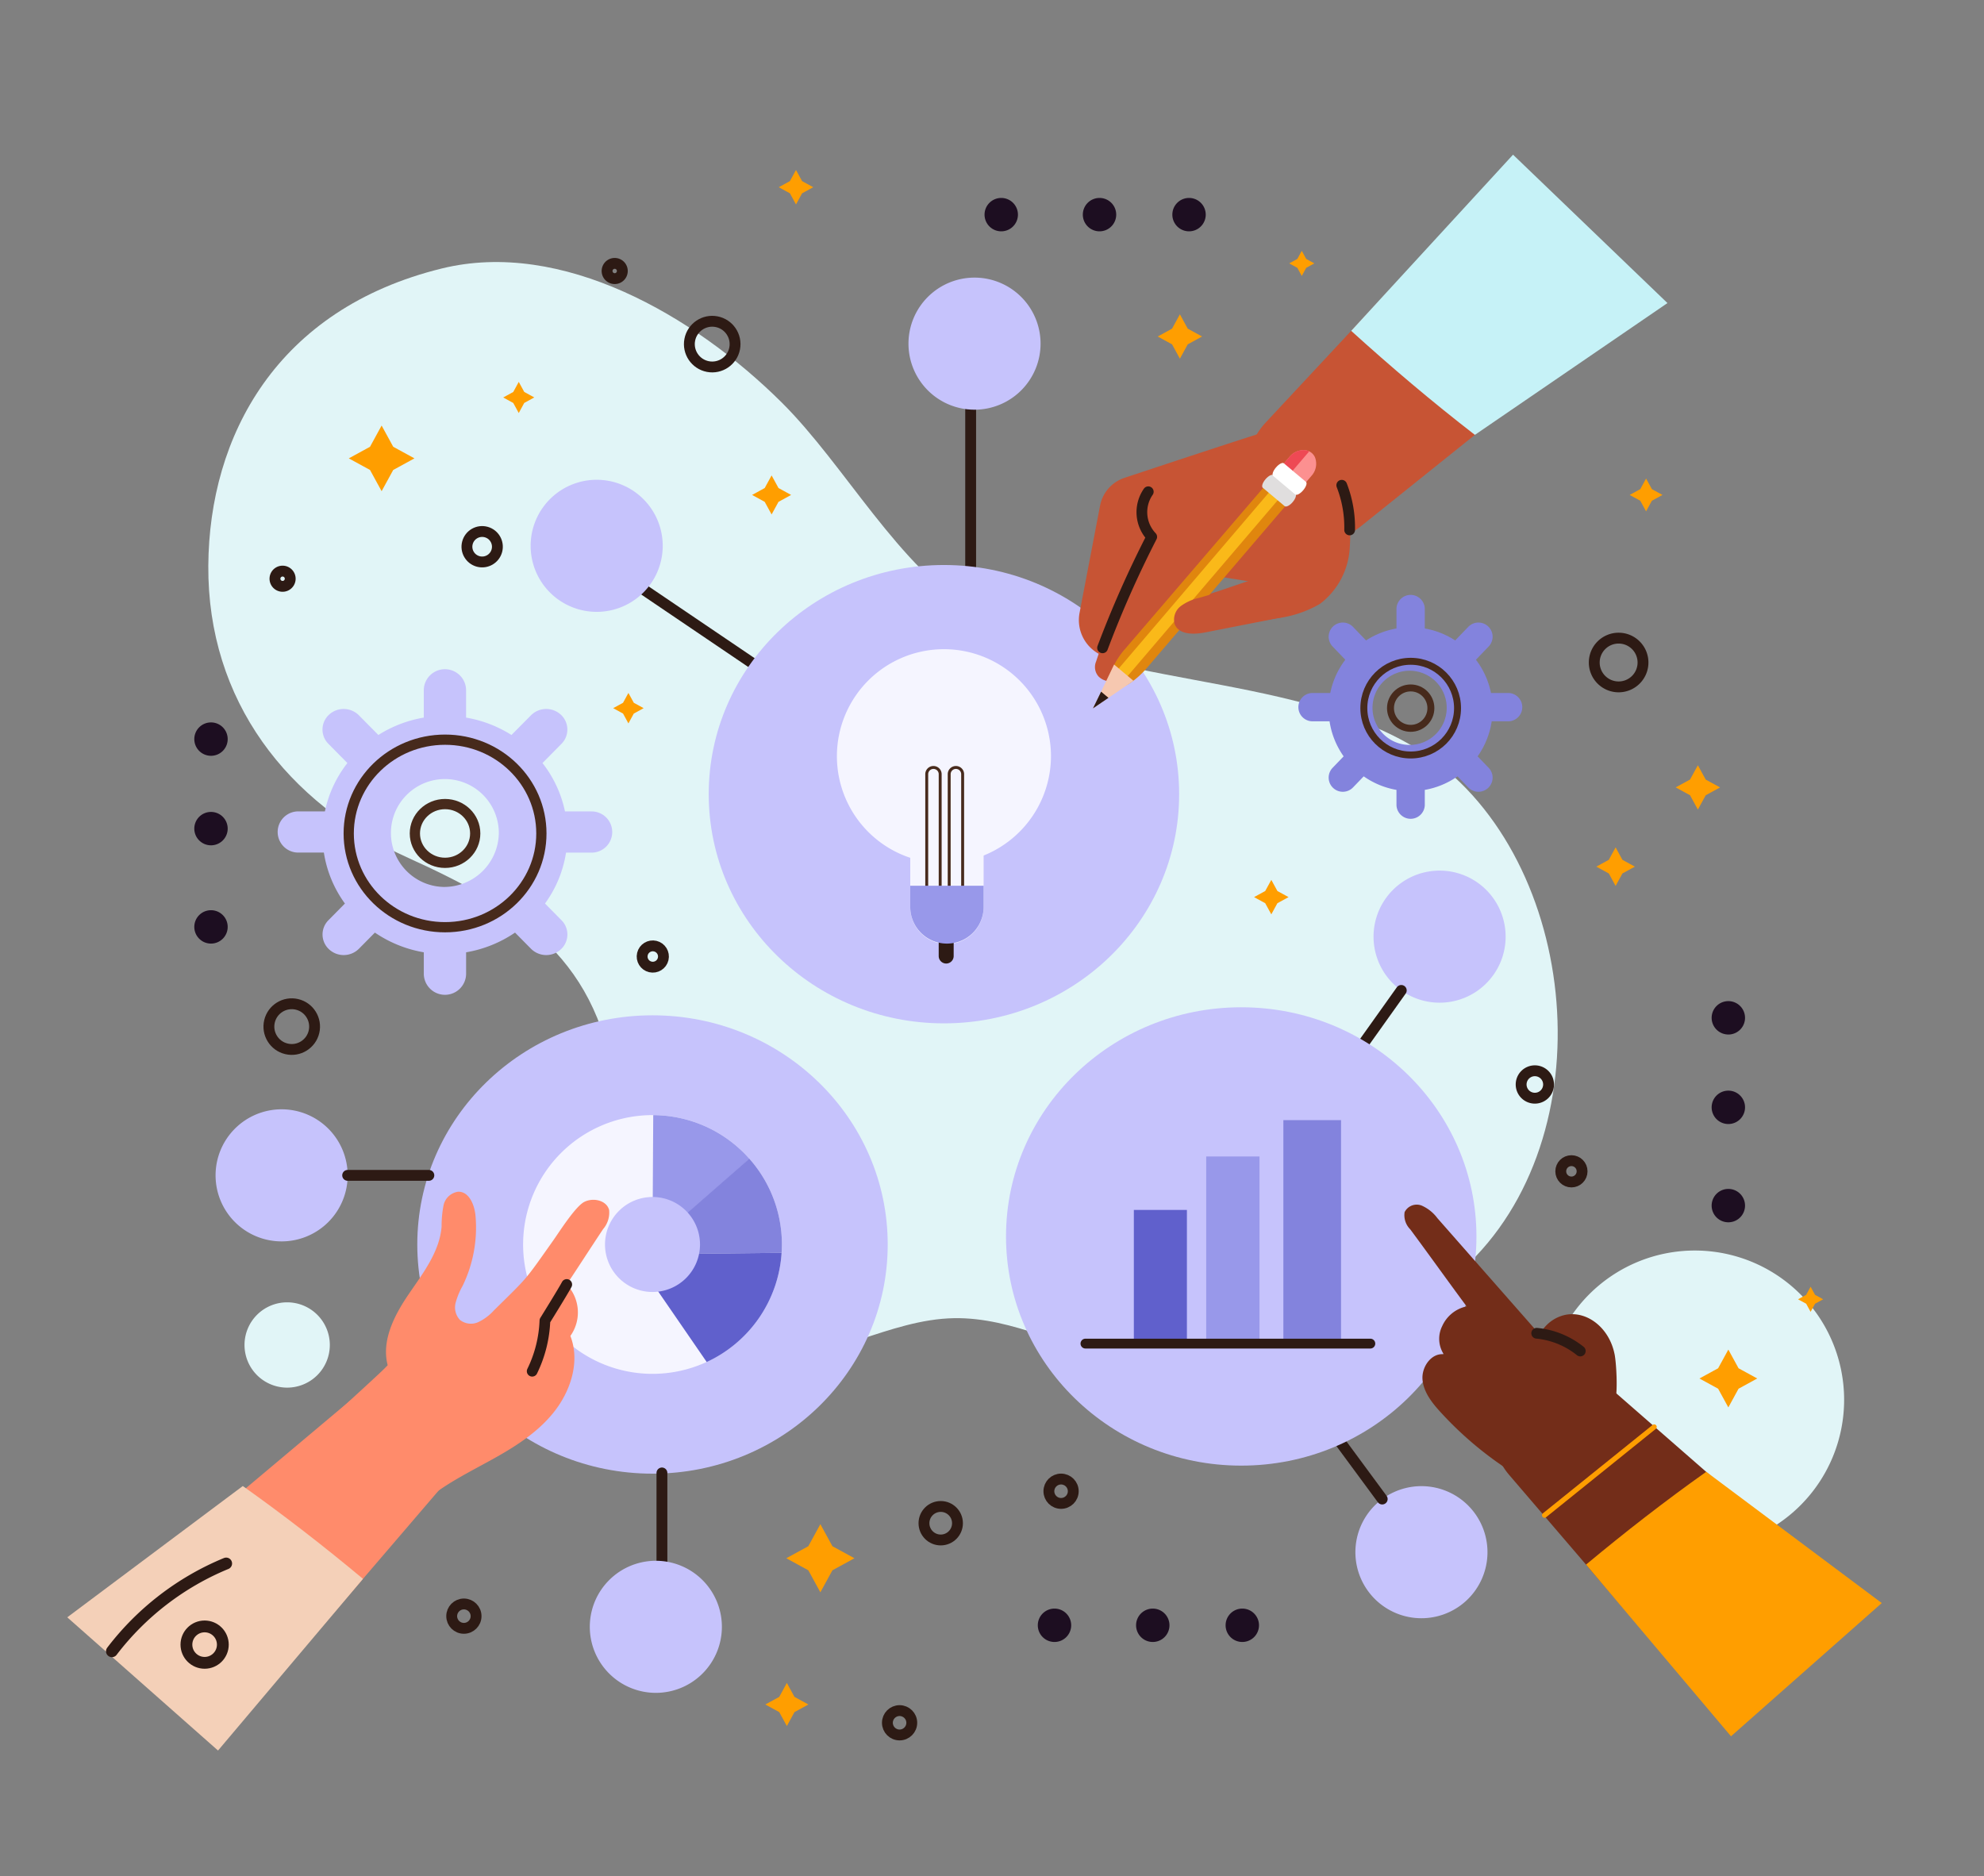 <svg xmlns="http://www.w3.org/2000/svg" xmlns:xlink="http://www.w3.org/1999/xlink" width="295" height="279" viewBox="0 0 295 279">
  <rect x="0" y="0" width="295" height="279" fill="#808080" stroke="none"/>
  <defs>
    <clipPath id="clip-path">
      <rect id="Rectangle_377689" data-name="Rectangle 377689" width="295" height="279" transform="translate(180 931)" fill="#fff" stroke="#707070" stroke-width="1"/>
    </clipPath>
    <clipPath id="clip-path-2">
      <rect id="Rectangle_377688" data-name="Rectangle 377688" width="269.8" height="237.295" fill="none"/>
    </clipPath>
  </defs>
  <g id="Mask_Group_154281" data-name="Mask Group 154281" transform="translate(-180 -931)" clip-path="url(#clip-path)">
    <g id="Group_1072249" data-name="Group 1072249" transform="translate(190 954)">
      <line id="Line_177" data-name="Line 177" y2="32.617" transform="translate(134.327 29.733)" fill="none" stroke="#2d1a14" stroke-linecap="round" stroke-linejoin="round" stroke-width="1.614"/>
      <g id="Group_1072248" data-name="Group 1072248">
        <g id="Group_1072247" data-name="Group 1072247" clip-path="url(#clip-path-2)">
          <path id="Path_609312" data-name="Path 609312" d="M226.86,40.1a9.82,9.82,0,1,1-9.82-9.82,9.82,9.82,0,0,1,9.82,9.82" transform="translate(-82.139 -12.001)" fill="#c6c3fc"/>
          <path id="Path_609313" data-name="Path 609313" d="M213.693,98.355c-19.036-11.075-46.037-8.5-64.941-19.771-11.449-6.823-19.281-21.844-28.734-31.24-13.077-13-32.735-24.31-50.547-19.941-24.578,6.029-34.6,24.924-34.725,44.2-.127,20.046,11.695,35.267,29.465,43.322,17.235,7.813,28.838,15.294,31.195,35.453.956,8.18,1.147,16.613,4.209,24.258,3,7.5,9.415,13.983,17.779,14.589,9.744.706,18.56-5.579,28.261-5.736,8.819-.142,16.909,4.651,25.546,6.439,18.153,3.761,39.132-2.128,52.013-15.644,19.894-20.874,14.489-61.966-9.52-75.934" transform="translate(-13.773 -10.484)" fill="#e1f5f7"/>
          <line id="Line_178" data-name="Line 178" x2="19.363" y2="13.11" transform="translate(83.771 63.361)" fill="none" stroke="#2d1a14" stroke-linecap="round" stroke-linejoin="round" stroke-width="1.614"/>
          <path id="Path_609314" data-name="Path 609314" d="M133.786,89.905a9.82,9.82,0,1,1-9.82-9.82,9.82,9.82,0,0,1,9.82,9.82" transform="translate(-45.246 -31.745)" fill="#c6c3fc"/>
          <path id="Path_609315" data-name="Path 609315" d="M408.545,292.153a22.2,22.2,0,1,1-22.2-22.2,22.2,22.2,0,0,1,22.2,22.2" transform="translate(-144.343 -107.006)" fill="#e1f5f7"/>
          <path id="Path_609316" data-name="Path 609316" d="M33.778,144.82a2.482,2.482,0,1,1,2.482-2.482,2.482,2.482,0,0,1-2.482,2.482" transform="translate(-12.405 -55.437)" fill="#1d0e21"/>
          <path id="Path_609317" data-name="Path 609317" d="M33.778,166.873a2.482,2.482,0,1,1,2.482-2.482,2.482,2.482,0,0,1-2.482,2.482" transform="translate(-12.405 -64.179)" fill="#1d0e21"/>
          <path id="Path_609318" data-name="Path 609318" d="M33.778,191.082A2.482,2.482,0,1,1,36.26,188.6a2.482,2.482,0,0,1-2.482,2.482" transform="translate(-12.405 -73.775)" fill="#1d0e21"/>
          <path id="Path_609319" data-name="Path 609319" d="M407.55,213.479A2.482,2.482,0,1,1,410.032,211a2.482,2.482,0,0,1-2.482,2.482" transform="translate(-160.564 -82.653)" fill="#1d0e21"/>
          <path id="Path_609320" data-name="Path 609320" d="M407.55,235.531a2.482,2.482,0,1,1,2.482-2.482,2.482,2.482,0,0,1-2.482,2.482" transform="translate(-160.564 -91.394)" fill="#1d0e21"/>
          <path id="Path_609321" data-name="Path 609321" d="M407.55,259.74a2.482,2.482,0,1,1,2.482-2.482,2.482,2.482,0,0,1-2.482,2.482" transform="translate(-160.564 -100.99)" fill="#1d0e21"/>
          <path id="Path_609322" data-name="Path 609322" d="M285.34,360.642a2.482,2.482,0,1,1,2.482,2.482,2.482,2.482,0,0,1-2.482-2.482" transform="translate(-113.105 -141.97)" fill="#1d0e21"/>
          <path id="Path_609323" data-name="Path 609323" d="M263.286,360.642a2.482,2.482,0,1,1,2.482,2.482,2.482,2.482,0,0,1-2.482-2.482" transform="translate(-104.363 -141.97)" fill="#1d0e21"/>
          <path id="Path_609324" data-name="Path 609324" d="M239.078,360.642a2.482,2.482,0,1,1,2.482,2.482,2.482,2.482,0,0,1-2.482-2.482" transform="translate(-94.768 -141.97)" fill="#1d0e21"/>
          <path id="Path_609325" data-name="Path 609325" d="M272.221,13.139a2.482,2.482,0,1,1,2.482,2.482,2.482,2.482,0,0,1-2.482-2.482" transform="translate(-107.905 -4.224)" fill="#1d0e21"/>
          <path id="Path_609326" data-name="Path 609326" d="M250.168,13.139a2.482,2.482,0,1,1,2.482,2.482,2.482,2.482,0,0,1-2.482-2.482" transform="translate(-99.163 -4.224)" fill="#1d0e21"/>
          <path id="Path_609327" data-name="Path 609327" d="M225.96,13.139a2.482,2.482,0,1,1,2.482,2.482,2.482,2.482,0,0,1-2.482-2.482" transform="translate(-89.568 -4.224)" fill="#1d0e21"/>
          <path id="Path_609328" data-name="Path 609328" d="M227.963,135.159c0,18.82-15.658,34.077-34.973,34.077s-34.974-15.257-34.974-34.077,15.658-34.077,34.974-34.077,34.973,15.257,34.973,34.077" transform="translate(-62.636 -40.068)" fill="#c6c3fc"/>
          <path id="Path_609329" data-name="Path 609329" d="M156.172,246.088c0,18.82-15.658,34.077-34.973,34.077s-34.974-15.257-34.974-34.077,15.658-34.077,34.974-34.077,34.973,15.257,34.973,34.077" transform="translate(-34.179 -84.039)" fill="#c6c3fc"/>
          <path id="Path_609330" data-name="Path 609330" d="M150.77,255.832c0,.419-.014.832-.043,1.243a19.237,19.237,0,1,1-19.2-20.482h.112a19.18,19.18,0,0,1,14.283,6.476.062.062,0,0,1,.022.028,19.159,19.159,0,0,1,4.823,12.735" transform="translate(-44.512 -93.782)" fill="#f5f5ff"/>
          <path id="Path_609331" data-name="Path 609331" d="M158.58,243.1l-9.127,8.061-5.29,4.674v-.148l.04-6.914.071-12.177a19.179,19.179,0,0,1,14.283,6.476.068.068,0,0,1,.023.028" transform="translate(-57.144 -93.782)" fill="#9898ea"/>
          <path id="Path_609332" data-name="Path 609332" d="M162.194,260.084c0,.419-.014.832-.043,1.243l-12.267.131-8.77.094,1.841-1.616,5.239-4.589,9.155-8.026a.062.062,0,0,1,.022.028,19.159,19.159,0,0,1,4.823,12.735" transform="translate(-55.935 -98.035)" fill="#8383dd"/>
          <path id="Path_609333" data-name="Path 609333" d="M162.151,270.524a19.242,19.242,0,0,1-11.136,16.232l-7.2-10.466-1.85-2.691-.855-2.85,8.77-.094Z" transform="translate(-55.935 -107.232)" fill="#6060cc"/>
          <path id="Path_609334" data-name="Path 609334" d="M146.591,263.828a7.062,7.062,0,1,1-7.062-7.062,7.062,7.062,0,0,1,7.062,7.062" transform="translate(-52.508 -101.779)" fill="#c6c3fc"/>
          <path id="Path_609335" data-name="Path 609335" d="M20.3,346.632q3.486,2.979,7.037,5.881l30.939-36.1a9.863,9.863,0,0,0-.06-12.9c-3.581-4.1-4.161-8.062-8.263-4.481L7.269,334.9c4.225,4.038,8.589,7.931,13.034,11.728" transform="translate(-2.881 -117.978)" fill="#ff8b6b"/>
          <path id="Path_609336" data-name="Path 609336" d="M22.418,367.3l21.554-25.53c-5.784-4.821-11.726-9.443-17.871-13.8L0,347.492Z" transform="translate(0 -130.005)" fill="#f4d0b8"/>
          <path id="Path_609337" data-name="Path 609337" d="M73.8,281.255c-.95-3.658.985-7.411,3.112-10.535s4.6-6.3,4.907-10.066a16.181,16.181,0,0,1,.287-3.164,2.585,2.585,0,0,1,2.175-2.026c1.626-.039,2.434,1.96,2.58,3.579a19.84,19.84,0,0,1-1.907,10.4,11.048,11.048,0,0,0-1.048,2.527,2.734,2.734,0,0,0,.63,2.547,2.634,2.634,0,0,0,2.731.338,7.325,7.325,0,0,0,2.313-1.725c5.212-5.144,4.472-4.246,8.848-10.433.859-1.214,3.285-5.049,4.612-5.722s3.323-.228,3.689,1.214a3.775,3.775,0,0,1-.907,2.848c-2.781,4.21-2.621,4.012-5.4,8.222a6.026,6.026,0,0,1,.544,7.65c1.408,3.616.183,7.789-2.13,10.907s-5.65,5.3-9.037,7.2-6.919,3.592-9.946,6.02c-2.923-5.584-11.841-6.414-13.867-12.383.724-.886,7.092-6.511,7.816-7.4" transform="translate(-26.157 -101.262)" fill="#ff8b6b"/>
          <path id="Path_609338" data-name="Path 609338" d="M119.665,278.319c-.483.93-3.245,5.378-3.245,5.378a18.672,18.672,0,0,1-1.891,7.517" transform="translate(-45.398 -110.322)" fill="none" stroke="#2d1a14" stroke-linecap="round" stroke-linejoin="round" stroke-width="1.594"/>
          <path id="Path_609339" data-name="Path 609339" d="M56.175,244.985a9.82,9.82,0,1,1-9.82-9.82,9.82,9.82,0,0,1,9.82,9.82" transform="translate(-14.482 -93.216)" fill="#c6c3fc"/>
          <line id="Line_179" data-name="Line 179" x2="12.072" transform="translate(41.693 151.769)" fill="none" stroke="#2d1a14" stroke-linecap="round" stroke-linejoin="round" stroke-width="1.614"/>
          <path id="Path_609340" data-name="Path 609340" d="M27.987,347.05A41.063,41.063,0,0,0,11,360.1" transform="translate(-4.359 -137.566)" fill="none" stroke="#2d1a14" stroke-linecap="round" stroke-linejoin="round" stroke-width="1.755"/>
          <circle id="Ellipse_4867" data-name="Ellipse 4867" cx="2.708" cy="2.708" r="2.708" transform="translate(17.718 218.84)" fill="none" stroke="#2d1a14" stroke-linecap="round" stroke-linejoin="round" stroke-width="1.755"/>
          <path id="Path_609341" data-name="Path 609341" d="M339.957,51.3a43.711,43.711,0,0,0,18.652-13.123" transform="translate(-134.755 -15.133)" fill="none" stroke="#2d1a14" stroke-linecap="round" stroke-linejoin="round" stroke-width="1.868"/>
          <path id="Path_609342" data-name="Path 609342" d="M341.714,36.88a2.883,2.883,0,1,1,2.76,3A2.884,2.884,0,0,1,341.714,36.88Z" transform="translate(-135.45 -13.523)" fill="none" stroke="#2d1a14" stroke-linecap="round" stroke-linejoin="round" stroke-width="1.868"/>
          <path id="Path_609343" data-name="Path 609343" d="M213.113,181.893h0a5.47,5.47,0,0,1-5.454-5.454V168.2a5.454,5.454,0,0,1,10.907,0v8.236a5.47,5.47,0,0,1-5.454,5.454" transform="translate(-82.313 -64.512)" fill="#f5f5ff"/>
          <line id="Line_180" data-name="Line 180" x2="10.907" transform="translate(125.346 111.927)" fill="#8ddae2"/>
          <path id="Path_609344" data-name="Path 609344" d="M215.779,196.188h0a1.117,1.117,0,0,1-1.113-1.113v-2.448a1.113,1.113,0,0,1,2.226,0v2.448a1.117,1.117,0,0,1-1.113,1.113" transform="translate(-85.091 -75.914)" fill="#2d1a14"/>
          <path id="Path_609345" data-name="Path 609345" d="M205.505,153.647h0a15.915,15.915,0,1,1,15.915-15.915,15.962,15.962,0,0,1-15.915,15.915" transform="translate(-75.151 -48.286)" fill="#f5f5ff"/>
          <path id="Path_609346" data-name="Path 609346" d="M212.717,171.428h0a1,1,0,0,1-1-1V151.951a1,1,0,1,1,2,0v18.475A1,1,0,0,1,212.717,171.428Z" transform="translate(-83.922 -59.834)" fill="none" stroke="#472a1c" stroke-linecap="round" stroke-linejoin="round" stroke-width="0.435"/>
          <path id="Path_609347" data-name="Path 609347" d="M218.249,171.428h0a1,1,0,0,1-1-1V151.951a1,1,0,0,1,2,0v18.475A1,1,0,0,1,218.249,171.428Z" transform="translate(-86.114 -59.834)" fill="none" stroke="#472a1c" stroke-linecap="round" stroke-linejoin="round" stroke-width="0.435"/>
          <path id="Path_609348" data-name="Path 609348" d="M207.659,180.082v3.228a5.454,5.454,0,0,0,10.907,0v-3.228Z" transform="translate(-82.313 -71.382)" fill="#9898ea"/>
          <line id="Line_181" data-name="Line 181" y2="19.48" transform="translate(88.422 196.02)" fill="none" stroke="#2d1a14" stroke-linecap="round" stroke-linejoin="round" stroke-width="1.614"/>
          <path id="Path_609349" data-name="Path 609349" d="M148.359,356.2a9.82,9.82,0,1,1-9.82-9.82,9.82,9.82,0,0,1,9.82,9.82" transform="translate(-51.022 -137.3)" fill="#c6c3fc"/>
          <path id="Path_609350" data-name="Path 609350" d="M335.048,11.28q-3.576-3.324-7.223-6.569L293.308,41.734A10.5,10.5,0,0,0,307.551,57.08l40.838-32.744c-4.314-4.484-8.783-8.82-13.34-13.056" transform="translate(-115.147 -1.867)" fill="#c75434"/>
          <path id="Path_609351" data-name="Path 609351" d="M340.34,0,316.276,26.194c5.937,5.385,12.051,10.567,18.393,15.47l28.634-19.6Z" transform="translate(-125.368)" fill="#c6f2f7"/>
          <path id="Path_609352" data-name="Path 609352" d="M325.9,194.177a9.82,9.82,0,1,1,13.7-2.3,9.82,9.82,0,0,1-13.7,2.3" transform="translate(-127.549 -69.906)" fill="#c6c3fc"/>
          <line id="Line_182" data-name="Line 182" x1="7.004" y2="9.832" transform="translate(191.35 124.271)" fill="none" stroke="#2d1a14" stroke-linecap="round" stroke-linejoin="round" stroke-width="1.614"/>
          <path id="Path_609353" data-name="Path 609353" d="M321.3,329.913a9.82,9.82,0,1,1-2.076,13.732,9.821,9.821,0,0,1,2.076-13.732" transform="translate(-125.775 -130.014)" fill="#c6c3fc"/>
          <line id="Line_183" data-name="Line 183" x1="7.164" y1="9.716" transform="translate(188.357 190.184)" fill="none" stroke="#2d1a14" stroke-linecap="round" stroke-linejoin="round" stroke-width="1.614"/>
          <path id="Path_609354" data-name="Path 609354" d="M301.194,244.107c0,18.82-15.658,34.077-34.973,34.077s-34.974-15.257-34.974-34.077,15.658-34.077,34.974-34.077,34.973,15.257,34.973,34.077" transform="translate(-91.663 -83.253)" fill="#c6c3fc"/>
          <rect id="Rectangle_377685" data-name="Rectangle 377685" width="7.889" height="20.082" transform="translate(158.591 156.911)" fill="#6060cc"/>
          <rect id="Rectangle_377686" data-name="Rectangle 377686" width="7.925" height="28.031" transform="translate(169.35 148.962)" fill="#9898ea"/>
          <rect id="Rectangle_377687" data-name="Rectangle 377687" width="8.574" height="33.076" transform="translate(180.824 143.558)" fill="#8383dd"/>
          <line id="Line_184" data-name="Line 184" x2="42.359" transform="translate(151.395 176.787)" fill="none" stroke="#2d1a14" stroke-linecap="round" stroke-linejoin="round" stroke-width="1.465"/>
          <path id="Path_609355" data-name="Path 609355" d="M98.429,147.9H94.56a17.465,17.465,0,0,0-3.343-7.19l2.822-2.856a3.009,3.009,0,0,0-.086-4.33,3.206,3.206,0,0,0-4.448.088l-2.9,2.926a18.352,18.352,0,0,0-6.748-2.585v-4.129a3.146,3.146,0,0,0-6.29,0v4.129a18.372,18.372,0,0,0-6.753,2.585l-2.893-2.926a3.206,3.206,0,0,0-4.448-.088,3,3,0,0,0-.085,4.33l2.821,2.856a17.359,17.359,0,0,0-3.343,7.19H55a3.063,3.063,0,1,0,0,6.123h3.711A17.354,17.354,0,0,0,61.84,161.6l-2.448,2.48a3,3,0,0,0,.085,4.325,3.2,3.2,0,0,0,4.448-.083l2.372-2.4a18.36,18.36,0,0,0,7.274,2.93v3.254a3.146,3.146,0,0,0,6.29,0v-3.254a18.363,18.363,0,0,0,7.274-2.93l2.372,2.4a3.2,3.2,0,0,0,4.448.083,3,3,0,0,0,.086-4.325L91.59,161.6a17.348,17.348,0,0,0,3.127-7.571h3.711a3.063,3.063,0,1,0,0-6.123M76.49,159.132a8.022,8.022,0,1,1,8.235-8.021,8.128,8.128,0,0,1-8.235,8.021" transform="translate(-20.555 -50.249)" fill="#c6c3fc"/>
          <ellipse id="Ellipse_4868" data-name="Ellipse 4868" cx="4.487" cy="4.368" rx="4.487" ry="4.368" transform="translate(51.687 96.562)" fill="none" stroke="#472a1c" stroke-miterlimit="10" stroke-width="1.522"/>
          <ellipse id="Ellipse_4869" data-name="Ellipse 4869" cx="14.323" cy="13.943" rx="14.323" ry="13.943" transform="translate(41.851 86.987)" fill="none" stroke="#472a1c" stroke-miterlimit="10" stroke-width="1.522"/>
          <path id="Path_609356" data-name="Path 609356" d="M334.526,123.063h-2.59a12.168,12.168,0,0,0-2.238-4.945l1.889-1.965a2.105,2.105,0,1,0-3.035-2.918l-1.941,2.012a12.084,12.084,0,0,0-4.518-1.778v-2.84a2.106,2.106,0,1,0-4.211,0v2.84a12.1,12.1,0,0,0-4.522,1.778l-1.938-2.012a2.105,2.105,0,1,0-3.035,2.918l1.889,1.965a12.088,12.088,0,0,0-2.238,4.945h-2.59a2.106,2.106,0,1,0,0,4.211h2.484a12.117,12.117,0,0,0,2.094,5.207l-1.639,1.706a2.105,2.105,0,1,0,3.035,2.918l1.589-1.648a12.118,12.118,0,0,0,4.871,2.015v2.238a2.106,2.106,0,0,0,4.211,0v-2.238a12.119,12.119,0,0,0,4.87-2.015l1.589,1.648a2.105,2.105,0,1,0,3.035-2.918l-1.639-1.706a12.1,12.1,0,0,0,2.094-5.207h2.485a2.106,2.106,0,0,0,0-4.211m-14.69,7.722a5.516,5.516,0,1,1,5.514-5.517,5.514,5.514,0,0,1-5.514,5.517" transform="translate(-120.241 -43.018)" fill="#8383dd"/>
          <circle id="Ellipse_4870" data-name="Ellipse 4870" cx="3.004" cy="3.004" r="3.004" transform="translate(196.751 79.293)" fill="none" stroke="#472a1c" stroke-miterlimit="10" stroke-width="1.033"/>
          <circle id="Ellipse_4871" data-name="Ellipse 4871" cx="6.966" cy="6.966" r="6.966" transform="translate(192.789 75.331)" fill="none" stroke="#472a1c" stroke-miterlimit="10" stroke-width="1.033"/>
          <circle id="Ellipse_4872" data-name="Ellipse 4872" cx="3.398" cy="3.398" r="3.398" transform="matrix(0.23, -0.973, 0.973, 0.23, 29.291, 132.176)" fill="none" stroke="#2d1a14" stroke-linecap="round" stroke-linejoin="round" stroke-width="1.614"/>
          <circle id="Ellipse_4873" data-name="Ellipse 4873" cx="2.265" cy="2.265" r="2.265" transform="translate(58.922 59.904) rotate(-75.128)" fill="none" stroke="#2d1a14" stroke-linecap="round" stroke-linejoin="round" stroke-width="1.614"/>
          <path id="Path_609357" data-name="Path 609357" d="M53.434,103.716a1.133,1.133,0,1,1-1.132-1.132A1.132,1.132,0,0,1,53.434,103.716Z" transform="translate(-20.283 -40.663)" fill="none" stroke="#2d1a14" stroke-linecap="round" stroke-linejoin="round" stroke-width="1.614"/>
          <circle id="Ellipse_4874" data-name="Ellipse 4874" cx="3.398" cy="3.398" r="3.398" transform="translate(91.919 30.863) rotate(-79.099)" fill="none" stroke="#2d1a14" stroke-linecap="round" stroke-linejoin="round" stroke-width="1.614"/>
          <path id="Path_609358" data-name="Path 609358" d="M135.244,27.911a1.133,1.133,0,1,1-1.132-1.132A1.132,1.132,0,0,1,135.244,27.911Z" transform="translate(-52.711 -10.615)" fill="none" stroke="#2d1a14" stroke-linecap="round" stroke-linejoin="round" stroke-width="1.614"/>
          <circle id="Ellipse_4875" data-name="Ellipse 4875" cx="2.492" cy="2.492" r="2.492" transform="translate(127.384 201.003)" fill="none" stroke="#2d1a14" stroke-linecap="round" stroke-linejoin="round" stroke-width="1.614"/>
          <circle id="Ellipse_4876" data-name="Ellipse 4876" cx="1.812" cy="1.812" r="1.812" transform="translate(145.958 196.926)" fill="none" stroke="#2d1a14" stroke-linecap="round" stroke-linejoin="round" stroke-width="1.614"/>
          <circle id="Ellipse_4877" data-name="Ellipse 4877" cx="1.812" cy="1.812" r="1.812" transform="translate(121.947 231.357)" fill="none" stroke="#2d1a14" stroke-linecap="round" stroke-linejoin="round" stroke-width="1.614"/>
          <circle id="Ellipse_4878" data-name="Ellipse 4878" cx="1.812" cy="1.812" r="1.812" transform="translate(57.163 215.501)" fill="none" stroke="#2d1a14" stroke-linecap="round" stroke-linejoin="round" stroke-width="1.614"/>
          <path id="Path_609359" data-name="Path 609359" d="M362.219,227.711a2.039,2.039,0,1,1-2.039-2.039A2.039,2.039,0,0,1,362.219,227.711Z" transform="translate(-141.963 -89.454)" fill="none" stroke="#2d1a14" stroke-linecap="round" stroke-linejoin="round" stroke-width="1.614"/>
          <circle id="Ellipse_4879" data-name="Ellipse 4879" cx="1.586" cy="1.586" r="1.586" transform="translate(222.069 149.583)" fill="none" stroke="#2d1a14" stroke-linecap="round" stroke-linejoin="round" stroke-width="1.614"/>
          <circle id="Ellipse_4880" data-name="Ellipse 4880" cx="1.586" cy="1.586" r="1.586" transform="matrix(0.23, -0.973, 0.973, 0.23, 85.156, 120.409)" fill="none" stroke="#2d1a14" stroke-linecap="round" stroke-linejoin="round" stroke-width="1.614"/>
          <path id="Path_609360" data-name="Path 609360" d="M383.4,122.72a3.624,3.624,0,1,1-3.624-3.624A3.624,3.624,0,0,1,383.4,122.72Z" transform="translate(-149.103 -47.208)" fill="none" stroke="#2d1a14" stroke-linecap="round" stroke-linejoin="round" stroke-width="1.614"/>
          <path id="Path_609361" data-name="Path 609361" d="M74.234,66.729l1.725,3.154,3.154,1.725-3.154,1.725-1.725,3.154-1.725-3.154-3.154-1.725,3.154-1.725Z" transform="translate(-27.491 -26.451)" fill="#ff9e00"/>
          <path id="Path_609362" data-name="Path 609362" d="M109.7,55.975l.817,1.493,1.493.817-1.493.817L109.7,60.6l-.817-1.493-1.493-.817,1.493-.817Z" transform="translate(-42.567 -22.188)" fill="#ff9e00"/>
          <path id="Path_609363" data-name="Path 609363" d="M182.191,337.368l1.791,3.275,3.274,1.79-3.274,1.791-1.791,3.275-1.791-3.275-3.274-1.791,3.274-1.79Z" transform="translate(-70.211 -133.729)" fill="#ff9e00"/>
          <path id="Path_609364" data-name="Path 609364" d="M175.157,376.479l1.132,2.071,2.071,1.132-2.071,1.133-1.132,2.07-1.132-2.07-2.071-1.133,2.071-1.132Z" transform="translate(-68.16 -149.232)" fill="#ff9e00"/>
          <path id="Path_609365" data-name="Path 609365" d="M406.357,294.357l1.519,2.778,2.778,1.519-2.778,1.52-1.519,2.778-1.519-2.778-2.778-1.52,2.778-1.519Z" transform="translate(-159.371 -116.68)" fill="#ff9e00"/>
          <path id="Path_609366" data-name="Path 609366" d="M428.218,278.869l.66,1.207,1.207.661-1.207.66-.66,1.207-.66-1.207-1.208-.66,1.208-.661Z" transform="translate(-169 -110.54)" fill="#ff9e00"/>
          <path id="Path_609367" data-name="Path 609367" d="M379.528,170.639l1.013,1.852,1.852,1.013-1.852,1.013-1.013,1.852-1.013-1.852-1.852-1.013,1.852-1.013Z" transform="translate(-149.304 -67.639)" fill="#ff9e00"/>
          <path id="Path_609368" data-name="Path 609368" d="M399.508,150.408l1.166,2.132,2.132,1.166-2.132,1.166L399.508,157l-1.166-2.132-2.132-1.166,2.132-1.166Z" transform="translate(-157.053 -59.62)" fill="#ff9e00"/>
          <path id="Path_609369" data-name="Path 609369" d="M294.915,178.646l.906,1.657,1.657.906-1.657.906-.906,1.657-.906-1.657-1.657-.906,1.657-.906Z" transform="translate(-115.885 -70.813)" fill="#ff9e00"/>
          <path id="Path_609370" data-name="Path 609370" d="M136.745,132.6l.8,1.464,1.464.8-1.464.8-.8,1.464-.8-1.464-1.464-.8,1.464-.8Z" transform="translate(-53.306 -52.563)" fill="#ff9e00"/>
          <path id="Path_609371" data-name="Path 609371" d="M171.6,79.014l1.026,1.875,1.875,1.026-1.875,1.026L171.6,84.816l-1.026-1.875L168.7,81.915l1.875-1.026Z" transform="translate(-66.871 -31.32)" fill="#ff9e00"/>
          <path id="Path_609372" data-name="Path 609372" d="M177.83,3.769l.906,1.657,1.657.906-1.657.906-.906,1.656-.906-1.656-1.657-.906,1.657-.906Z" transform="translate(-69.474 -1.494)" fill="#ff9e00"/>
          <path id="Path_609373" data-name="Path 609373" d="M271.916,39.327l1.166,2.132,2.132,1.166-2.132,1.166-1.166,2.132-1.166-2.132-2.132-1.166,2.132-1.166Z" transform="translate(-106.477 -15.589)" fill="#ff9e00"/>
          <path id="Path_609374" data-name="Path 609374" d="M302.876,23.684l.66,1.207,1.208.661-1.208.66-.66,1.207-.66-1.207-1.208-.66,1.208-.661Z" transform="translate(-119.316 -9.388)" fill="#ff9e00"/>
          <path id="Path_609375" data-name="Path 609375" d="M387.313,79.778l.863,1.577,1.577.863-1.577.863-.863,1.577-.863-1.577-1.577-.863,1.577-.863Z" transform="translate(-152.559 -31.623)" fill="#ff9e00"/>
          <path id="Path_609376" data-name="Path 609376" d="M56.349,289.057a6.342,6.342,0,1,1-6.343-6.343,6.343,6.343,0,0,1,6.343,6.343" transform="translate(-17.308 -112.064)" fill="#e1f5f7"/>
          <path id="Path_609377" data-name="Path 609377" d="M391.618,344.77q-3.486,2.979-7.037,5.881l-30.939-36.1a9.859,9.859,0,0,1,13.971-13.842l37.039,32.337c-4.225,4.038-8.589,7.931-13.034,11.728" transform="translate(-139.24 -118.232)" fill="#732d19"/>
          <path id="Path_609378" data-name="Path 609378" d="M395.682,363.794l-21.554-25.53c5.784-4.821,11.726-9.443,17.871-13.8l26.1,19.518Z" transform="translate(-148.3 -128.615)" fill="#ff9e00"/>
          <line id="Line_185" data-name="Line 185" y1="13.138" x2="16.31" transform="translate(219.653 189.174)" fill="none" stroke="#ff9e00" stroke-linecap="round" stroke-linejoin="round" stroke-width="0.751"/>
          <path id="Path_609379" data-name="Path 609379" d="M360.589,280.857c-.784-3.866-4.067-6.463-7.334-5.8a5.6,5.6,0,0,0-3.782,2.927l-15.218-17.309a5.841,5.841,0,0,0-2.331-1.869,2.009,2.009,0,0,0-2.544.972,2.965,2.965,0,0,0,.84,2.559c2.849,3.846,5.53,7.61,8.379,11.456a5.151,5.151,0,0,0-3.629,2.929,4.221,4.221,0,0,0,.231,4.188c-1.859-.194-3.313,1.894-3.16,3.756s1.393,3.438,2.652,4.82a52.759,52.759,0,0,0,11.382,9.417c2.239,1.375,3.636,2.9,6.1,3.824l7.479-12.872c1.09-1.4,1.553-.425,1.048-2.139.382-1.221.176-5.451-.11-6.859" transform="translate(-130.529 -102.54)" fill="#732d19"/>
          <path id="Path_609380" data-name="Path 609380" d="M361.967,290.334a12.183,12.183,0,0,1,6.485,2.641" transform="translate(-143.479 -115.085)" fill="none" stroke="#2d1a14" stroke-linecap="round" stroke-linejoin="round" stroke-width="1.594"/>
          <path id="Path_609381" data-name="Path 609381" d="M278.294,67.613c-.472,0-15.71,5.045-22.331,7.245a5.426,5.426,0,0,0-3.619,4.132l-3.05,15.941a5.726,5.726,0,0,0,2.844,6.081l-.389,1.166a2.1,2.1,0,0,0,.385,2.228,2.5,2.5,0,0,0,3.324.139l.4-.313L266.272,88.94,278.9,90.953,290.97,81.7Z" transform="translate(-98.776 -26.801)" fill="#c75434"/>
          <path id="Path_609382" data-name="Path 609382" d="M298.091,80.146a.686.686,0,0,1,.068.087,1.264,1.264,0,0,1,.158.488,31.287,31.287,0,0,1,.654,9.342,11.229,11.229,0,0,1-4.413,7.982,16.82,16.82,0,0,1-6.6,2.158l-8.79,1.571a13.339,13.339,0,0,1-3.556.31,2.747,2.747,0,0,1-2.1-1.008,2.338,2.338,0,0,1,.595-2.88A6.812,6.812,0,0,1,277,96.89c3.209-.877,6.2-2.128,9.412-3.005a2.669,2.669,0,0,1-2.122-.963c-3.55-5.566,2.647-12.067,8.076-13.724.264-.08.531-.15.8-.206a8.264,8.264,0,0,1,.91-.14c.092-.009.185-.016.278-.022a6.5,6.5,0,0,1,3.305,1.024,1.544,1.544,0,0,1,.432.293" transform="translate(-108.305 -31.244)" fill="#c75434"/>
          <path id="Path_609383" data-name="Path 609383" d="M282.484,76.428,259.017,103.8a11.475,11.475,0,0,0-2.092,3.426,4.339,4.339,0,0,0-.255,1.129,1.271,1.271,0,0,0,.347,1.1,1.1,1.1,0,0,0,.817.211c1.144-.091,2.923-1.282,4.477-3.1L285.377,79.6Z" transform="translate(-101.738 -30.295)" fill="#e0860e"/>
          <path id="Path_609384" data-name="Path 609384" d="M282.657,78.865,256.67,109.32a1.271,1.271,0,0,0,.347,1.1,1.094,1.094,0,0,0,.817.211l26.288-30.8Z" transform="translate(-101.739 -31.261)" fill="#fab919"/>
          <path id="Path_609385" data-name="Path 609385" d="M252.648,132.125l6.034-4.105L255.8,125.6s-3.257,6.82-3.152,6.525" transform="translate(-100.146 -49.786)" fill="#f6c8b0"/>
          <path id="Path_609386" data-name="Path 609386" d="M253.875,132.282c-.6,1.255-1.135,2.351-1.212,2.487l2.306-1.569Z" transform="translate(-100.152 -52.435)" fill="#2d1a14"/>
          <path id="Path_609387" data-name="Path 609387" d="M302.961,77.569l.826-.965a2.669,2.669,0,0,0,.52-2.774,1.805,1.805,0,0,0-.47-.623,1.839,1.839,0,0,0-.936-.418,2.722,2.722,0,0,0-2.4,1.013l-.826.965Z" transform="translate(-118.788 -28.843)" fill="#fc9090"/>
          <path id="Path_609388" data-name="Path 609388" d="M303.456,72.959a1.9,1.9,0,0,0-.555-.17,2.723,2.723,0,0,0-2.4,1.012l-.826.966,1.289,1.1Z" transform="translate(-118.788 -28.843)" fill="#ee4954"/>
          <path id="Path_609389" data-name="Path 609389" d="M296.032,78.917l3.251,2.73c.217.183.042.747-.389,1.253l-.025.03c-.432.506-.963.771-1.181.588l-3.25-2.73c-.218-.183-.043-.747.389-1.253l.025-.03c.432-.506.963-.771,1.181-.588" transform="translate(-116.674 -31.259)" fill="#e0dede"/>
          <path id="Path_609390" data-name="Path 609390" d="M298.579,75.99l3.3,2.769c.2.172.013.733-.426,1.248s-.965.794-1.17.622l-3.3-2.769c-.2-.171-.013-.733.426-1.247s.965-.795,1.17-.623" transform="translate(-117.688 -30.101)" fill="#fff"/>
          <path id="Path_609391" data-name="Path 609391" d="M287.093,106.424c-.321-.66-.684-1.3-1.062-1.927l-9.665,2.818a7.359,7.359,0,0,0-2.74,1.227,2.513,2.513,0,0,0-.907,2.685c.608,1.6,2.858,1.561,4.537,1.231l10.467-2.057q.406-.08.814-.162a24.294,24.294,0,0,0-1.444-3.815" transform="translate(-108.055 -41.421)" fill="#c75434"/>
          <path id="Path_609392" data-name="Path 609392" d="M261.829,83.033a5.329,5.329,0,0,0,.512,6.709,157.96,157.96,0,0,0-7.309,16.5" transform="translate(-101.092 -32.913)" fill="none" stroke="#2d1a14" stroke-linecap="round" stroke-linejoin="round" stroke-width="1.594"/>
          <path id="Path_609393" data-name="Path 609393" d="M315.122,88.079a17.277,17.277,0,0,0-1.174-6.649" transform="translate(-124.445 -32.278)" fill="none" stroke="#2d1a14" stroke-linecap="round" stroke-linejoin="round" stroke-width="1.594"/>
        </g>
      </g>
    </g>
  </g>
</svg>
